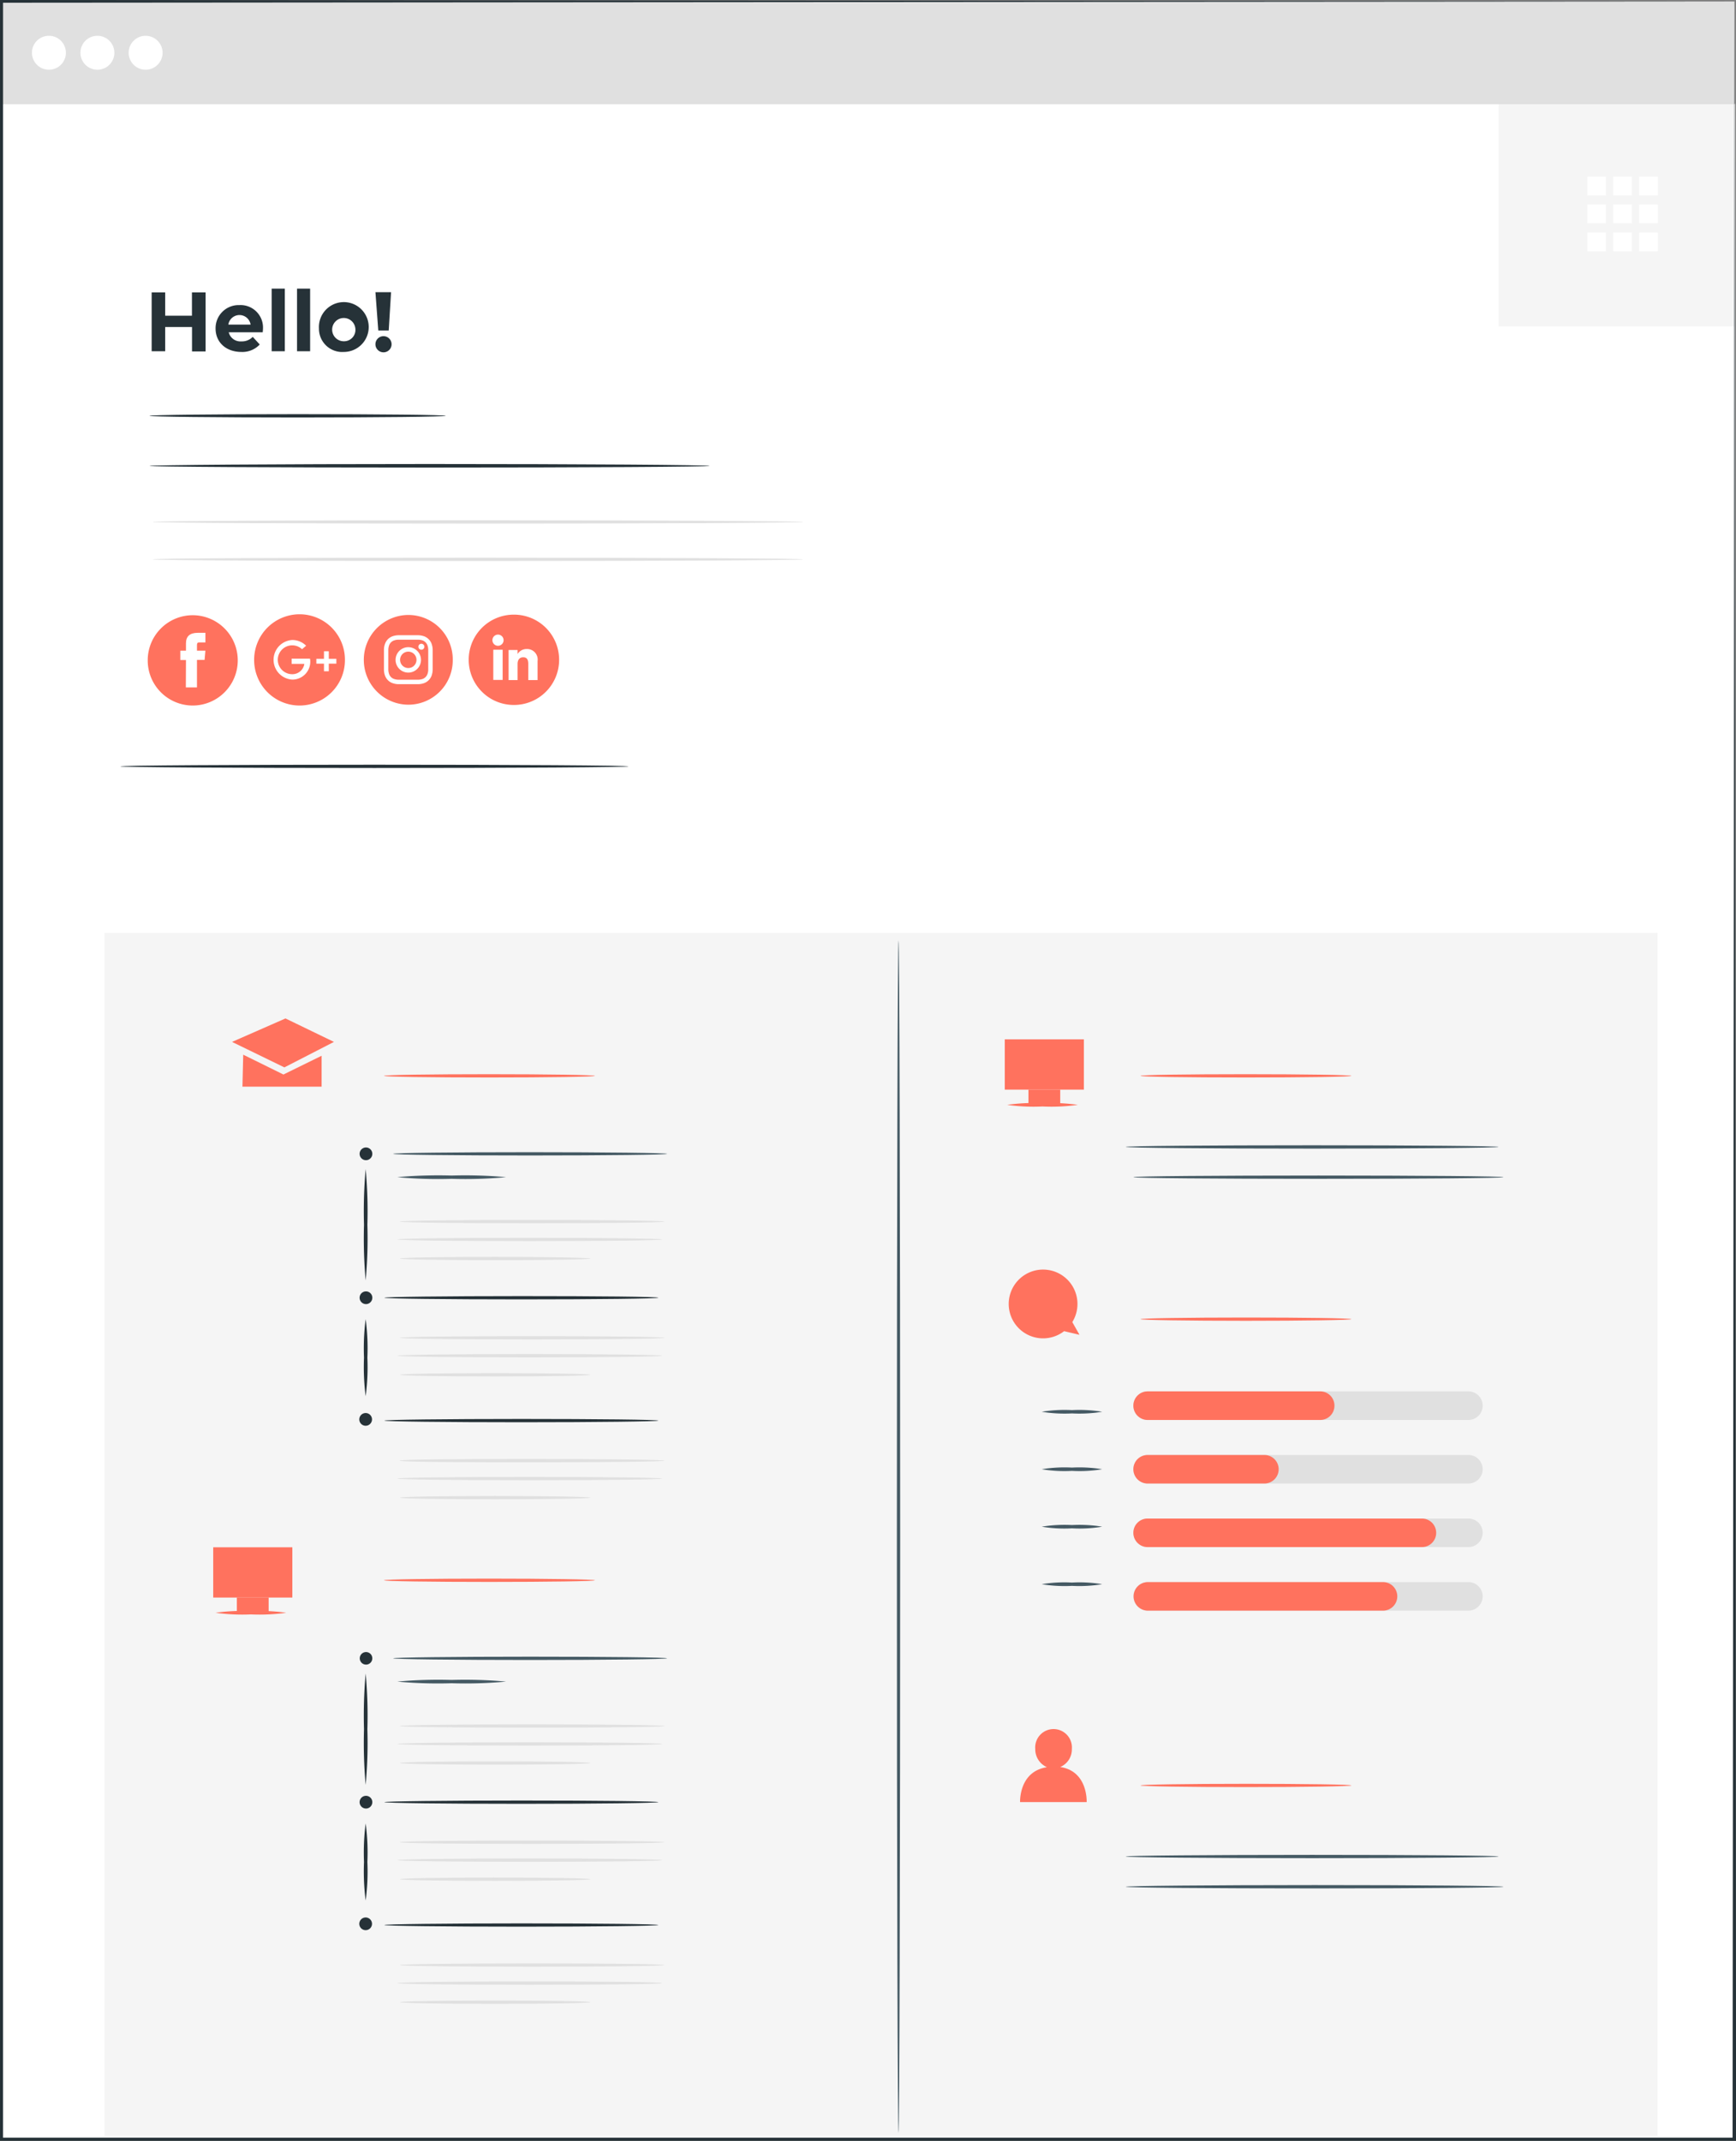 <svg xmlns="http://www.w3.org/2000/svg" viewBox="0 0 273.23 336.83"><rect x="0" y="0" width="273.23" height="336.83" fill="#808080" stroke="none"/><defs><style>.cls-1{fill:#fff;}.cls-2{fill:#f5f5f5;}.cls-3{fill:#e0e0e0;}.cls-4{fill:#263238;}.cls-5{fill:#ff725e;}.cls-6{fill:#455a64;}</style></defs><g id="Calque_2" data-name="Calque 2"><g id="Resume"><rect class="cls-1" x="0.34" y="16.34" width="272.73" height="320.17"/><rect class="cls-2" x="235.86" y="16.4" width="37.13" height="34.94"/><rect class="cls-1" x="249.82" y="27.79" width="2.94" height="2.95"/><rect class="cls-1" x="253.91" y="27.79" width="2.94" height="2.95"/><rect class="cls-1" x="257.99" y="27.79" width="2.94" height="2.95"/><rect class="cls-1" x="249.82" y="32.18" width="2.94" height="2.95"/><rect class="cls-1" x="253.91" y="32.18" width="2.94" height="2.95"/><rect class="cls-1" x="257.99" y="32.18" width="2.94" height="2.95"/><rect class="cls-1" x="249.82" y="36.58" width="2.94" height="2.95"/><rect class="cls-1" x="253.91" y="36.58" width="2.94" height="2.95"/><rect class="cls-1" x="257.99" y="36.58" width="2.94" height="2.95"/><rect class="cls-3" x="0.26" y="0.22" width="272.73" height="16.18"/><path class="cls-1" d="M10.37,8.31A2.67,2.67,0,1,1,7.71,5.63,2.67,2.67,0,0,1,10.37,8.31Z"/><path class="cls-1" d="M18,8.31a2.67,2.67,0,1,1-2.67-2.68A2.67,2.67,0,0,1,18,8.31Z"/><path class="cls-1" d="M25.59,8.31a2.67,2.67,0,1,1-2.67-2.68A2.68,2.68,0,0,1,25.59,8.31Z"/><path class="cls-4" d="M32.36,46v9.29H30.22V51.45H26v3.81H23.87V46H26v3.67h4.21V46Z"/><path class="cls-4" d="M41.35,52.28H36a1.9,1.9,0,0,0,2,1.43A2.37,2.37,0,0,0,39.78,53l1.1,1.2A3.73,3.73,0,0,1,38,55.37c-2.46,0-4.07-1.55-4.07-3.68A3.63,3.63,0,0,1,37.68,48a3.53,3.53,0,0,1,3.71,3.7C41.39,51.88,41.36,52.11,41.35,52.28Zm-5.41-1.21h3.5a1.77,1.77,0,0,0-3.5,0Z"/><path class="cls-4" d="M42.76,45.41h2.07v9.85H42.76Z"/><path class="cls-4" d="M46.75,45.41h2.06v9.85H46.75Z"/><path class="cls-4" d="M50.2,51.69a3.92,3.92,0,1,1,3.92,3.68A3.66,3.66,0,0,1,50.2,51.69Zm5.73,0a1.83,1.83,0,1,0-1.81,2A1.79,1.79,0,0,0,55.93,51.69Z"/><path class="cls-4" d="M59.09,54.16a1.27,1.27,0,0,1,2.54,0,1.27,1.27,0,0,1-2.54,0Zm0-8.19h2.46L61.18,52H59.54Z"/><path class="cls-4" d="M70.16,65.42c0,.14-10.44.26-23.32.26s-23.32-.12-23.32-.26,10.44-.26,23.32-.26S70.16,65.27,70.16,65.42Z"/><path class="cls-4" d="M111.7,73.3c0,.14-19.74.26-44.09.26s-44.09-.12-44.09-.26S43.26,73,67.61,73,111.7,73.15,111.7,73.3Z"/><path class="cls-3" d="M126.43,82.11c0,.14-22.94.26-51.23.26S24,82.25,24,82.11s22.93-.26,51.23-.26S126.43,82,126.43,82.11Z"/><path class="cls-3" d="M126.43,88c0,.14-22.94.26-51.23.26S24,88.16,24,88s22.93-.26,51.23-.26S126.43,87.87,126.43,88Z"/><path class="cls-5" d="M80.86,110.91h0a7.1,7.1,0,0,1-7.09-7.11h0a7.09,7.09,0,0,1,7.09-7.1h0A7.1,7.1,0,0,1,88,103.8h0A7.1,7.1,0,0,1,80.86,110.91Z"/><rect class="cls-1" x="77.64" y="102.22" width="1.47" height="4.75"/><path class="cls-1" d="M78.37,101.6a.88.88,0,1,0-.87-.88A.88.88,0,0,0,78.37,101.6Z"/><path class="cls-1" d="M81.46,104.48c0-.67.3-1.07.89-1.07s.8.38.8,1.07V107h1.46v-3a1.66,1.66,0,0,0-1.73-1.89,1.64,1.64,0,0,0-1.42.79v-.64H80.05V107h1.41Z"/><path class="cls-5" d="M47.18,111h0A7.16,7.16,0,0,1,40,103.8h0a7.16,7.16,0,0,1,7.15-7.16h0a7.15,7.15,0,0,1,7.14,7.16h0A7.15,7.15,0,0,1,47.18,111Z"/><path class="cls-1" d="M48.79,103.62H45.9v.83h2A1.9,1.9,0,0,1,46,106.07a2.27,2.27,0,1,1,1.54-3.93l.64-.55a3.07,3.07,0,0,0-2.18-.9,3.12,3.12,0,0,0,0,6.23,2.82,2.82,0,0,0,2.83-3Z"/><polygon class="cls-1" points="52.94 103.65 51.75 103.65 51.75 102.46 50.99 102.46 50.99 103.65 49.79 103.65 49.79 104.41 50.99 104.41 50.99 105.61 51.75 105.61 51.75 104.41 52.94 104.41 52.94 103.65"/><path class="cls-5" d="M64.26,110.87h0a7.05,7.05,0,0,1-7-7.06h0a7.05,7.05,0,0,1,7-7.06h0a7,7,0,0,1,7,7.06h0A7,7,0,0,1,64.26,110.87Z"/><path class="cls-1" d="M64.26,100.64c1,0,1.16,0,1.56,0a2.35,2.35,0,0,1,.72.13,1.29,1.29,0,0,1,.73.74,2.07,2.07,0,0,1,.13.72c0,.41,0,.53,0,1.56s0,1.16,0,1.57a2,2,0,0,1-.13.71,1.29,1.29,0,0,1-.73.74,2.35,2.35,0,0,1-.72.13c-.4,0-.53,0-1.56,0s-1.15,0-1.56,0a2.27,2.27,0,0,1-.71-.13,1.27,1.27,0,0,1-.74-.74,2.27,2.27,0,0,1-.13-.71c0-.41,0-.54,0-1.57s0-1.15,0-1.56a2.35,2.35,0,0,1,.13-.72,1.27,1.27,0,0,1,.74-.74,2.27,2.27,0,0,1,.71-.13c.41,0,.53,0,1.56,0m0-.7c-1.05,0-1.18,0-1.59,0a2.94,2.94,0,0,0-.93.18,2,2,0,0,0-.69.45,2,2,0,0,0-.44.69,2.69,2.69,0,0,0-.18.94c0,.41,0,.54,0,1.59s0,1.18,0,1.6a2.8,2.8,0,0,0,.18.94,1.94,1.94,0,0,0,.44.68,1.87,1.87,0,0,0,.69.45,2.94,2.94,0,0,0,.93.18c.41,0,.54,0,1.59,0s1.18,0,1.59,0a3,3,0,0,0,.94-.18,2,2,0,0,0,1.13-1.13,3.07,3.07,0,0,0,.18-.94c0-.42,0-.55,0-1.6s0-1.18,0-1.59a3,3,0,0,0-.18-.94,1.87,1.87,0,0,0-.45-.69,2,2,0,0,0-.68-.45,3,3,0,0,0-.94-.18c-.41,0-.54,0-1.59,0"/><path class="cls-1" d="M64.26,101.82a2,2,0,1,0,2,2,2,2,0,0,0-2-2m0,3.28a1.29,1.29,0,1,1,1.29-1.29,1.28,1.28,0,0,1-1.29,1.29"/><path class="cls-1" d="M66.79,101.75a.47.47,0,1,1-.47-.47.47.47,0,0,1,.47.47"/><path class="cls-5" d="M30.33,111h0a7.09,7.09,0,0,1-7.08-7.1h0a7.09,7.09,0,0,1,7.08-7.11h0a7.1,7.1,0,0,1,7.09,7.11h0A7.1,7.1,0,0,1,30.33,111Z"/><path class="cls-1" d="M29.25,108.15H31v-4.33h1.2l.13-1.45H31v-.82c0-.35.06-.48.39-.48h.94V99.56h-1.2c-1.28,0-1.86.57-1.86,1.66v1.15h-.89v1.47h.89Z"/><path class="cls-4" d="M98.93,120.57c0,.14-17.92.26-40,.26s-40-.12-40-.26,17.93-.26,40-.26S98.93,120.43,98.93,120.57Z"/><rect class="cls-2" x="16.45" y="146.76" width="244.43" height="189.28"/><path class="cls-5" d="M93.64,169.26c0,.15-7.44.26-16.6.26s-16.61-.11-16.61-.26S67.86,169,77,169,93.64,169.12,93.64,169.26Z"/><path class="cls-5" d="M212.7,169.26c0,.15-7.43.26-16.6.26s-16.6-.11-16.6-.26,7.43-.26,16.6-.26S212.7,169.12,212.7,169.26Z"/><path class="cls-5" d="M212.7,207.54c0,.14-7.43.26-16.6.26s-16.6-.12-16.6-.26,7.43-.26,16.6-.26S212.7,207.39,212.7,207.54Z"/><path class="cls-6" d="M105,181.53c0,.15-9.66.26-21.57.26s-21.56-.11-21.56-.26,9.65-.26,21.56-.26S105,181.39,105,181.53Z"/><path class="cls-4" d="M103.62,204.17c0,.14-9.66.26-21.57.26s-21.56-.12-21.56-.26,9.65-.26,21.56-.26S103.62,204,103.62,204.17Z"/><path class="cls-4" d="M58.6,181.53a1,1,0,1,1-1-1A1,1,0,0,1,58.6,181.53Z"/><path class="cls-4" d="M58.6,204.17a1,1,0,0,1-2,0,1,1,0,1,1,2,0Z"/><path class="cls-4" d="M58.55,223.31a1,1,0,1,1-1-1A1,1,0,0,1,58.55,223.31Z"/><path class="cls-4" d="M57.55,201.44a74.81,74.81,0,0,1-.26-8.75,74.92,74.92,0,0,1,.26-8.76,71.05,71.05,0,0,1,.27,8.76A71,71,0,0,1,57.55,201.44Z"/><path class="cls-4" d="M57.55,219.66a36.05,36.05,0,0,1-.26-6.06,36,36,0,0,1,.26-6.06,34.11,34.11,0,0,1,.27,6.06A34.2,34.2,0,0,1,57.55,219.66Z"/><path class="cls-6" d="M79.65,185.2a69.11,69.11,0,0,1-8.56.26,69.24,69.24,0,0,1-8.56-.26,71.68,71.68,0,0,1,8.56-.26A71.54,71.54,0,0,1,79.65,185.2Z"/><path class="cls-3" d="M104.6,192.19c0,.15-9.34.26-20.85.26s-20.85-.11-20.85-.26,9.33-.26,20.85-.26S104.6,192.05,104.6,192.19Z"/><path class="cls-3" d="M92.93,198c0,.15-6.72.26-15,.26s-15-.11-15-.26,6.72-.26,15-.26S92.93,197.87,92.93,198Z"/><path class="cls-3" d="M104.23,195c0,.15-9.33.26-20.85.26s-20.85-.11-20.85-.26,9.34-.26,20.85-.26S104.23,194.87,104.23,195Z"/><path class="cls-3" d="M104.6,210.47c0,.15-9.34.26-20.85.26s-20.85-.11-20.85-.26,9.33-.26,20.85-.26S104.6,210.33,104.6,210.47Z"/><path class="cls-3" d="M92.93,216.29c0,.15-6.72.26-15,.26s-15-.11-15-.26,6.72-.26,15-.26S92.93,216.15,92.93,216.29Z"/><path class="cls-3" d="M104.23,213.29c0,.15-9.33.26-20.85.26s-20.85-.11-20.85-.26,9.34-.26,20.85-.26S104.23,213.15,104.23,213.29Z"/><path class="cls-4" d="M103.62,223.5c0,.14-9.66.26-21.57.26s-21.56-.12-21.56-.26,9.65-.26,21.56-.26S103.62,223.35,103.62,223.5Z"/><path class="cls-3" d="M104.6,229.8c0,.15-9.34.26-20.85.26S62.9,230,62.9,229.8s9.33-.26,20.85-.26S104.6,229.66,104.6,229.8Z"/><path class="cls-3" d="M92.93,235.62c0,.15-6.72.26-15,.26s-15-.11-15-.26,6.72-.26,15-.26S92.93,235.48,92.93,235.62Z"/><path class="cls-3" d="M104.23,232.62c0,.15-9.33.26-20.85.26s-20.85-.11-20.85-.26,9.34-.26,20.85-.26S104.23,232.48,104.23,232.62Z"/><path class="cls-5" d="M93.64,248.62c0,.15-7.44.26-16.6.26s-16.61-.11-16.61-.26,7.43-.26,16.61-.26S93.64,248.48,93.64,248.62Z"/><path class="cls-6" d="M105,260.9c0,.14-9.66.26-21.57.26s-21.56-.12-21.56-.26,9.65-.26,21.56-.26S105,260.75,105,260.9Z"/><path class="cls-4" d="M103.62,283.53c0,.14-9.66.26-21.57.26s-21.56-.12-21.56-.26,9.65-.26,21.56-.26S103.62,283.38,103.62,283.53Z"/><circle class="cls-4" cx="57.61" cy="260.9" r="0.99"/><path class="cls-4" d="M58.6,283.53a1,1,0,1,1-1-1A1,1,0,0,1,58.6,283.53Z"/><path class="cls-4" d="M58.55,302.67a1,1,0,1,1-1-1A1,1,0,0,1,58.55,302.67Z"/><path class="cls-4" d="M57.55,280.81a74.92,74.92,0,0,1-.26-8.76,74.92,74.92,0,0,1,.26-8.76,71.05,71.05,0,0,1,.27,8.76A71.05,71.05,0,0,1,57.55,280.81Z"/><path class="cls-4" d="M57.55,299a36,36,0,0,1-.26-6.06,36,36,0,0,1,.26-6.06,34.11,34.11,0,0,1,.27,6.06A34.11,34.11,0,0,1,57.55,299Z"/><path class="cls-6" d="M79.65,264.56a69.11,69.11,0,0,1-8.56.26,69.24,69.24,0,0,1-8.56-.26,71.68,71.68,0,0,1,8.56-.26A71.54,71.54,0,0,1,79.65,264.56Z"/><path class="cls-3" d="M104.6,271.55c0,.15-9.34.26-20.85.26s-20.85-.11-20.85-.26,9.33-.26,20.85-.26S104.6,271.41,104.6,271.55Z"/><path class="cls-3" d="M92.93,277.37c0,.15-6.72.26-15,.26s-15-.11-15-.26,6.72-.26,15-.26S92.93,277.23,92.93,277.37Z"/><path class="cls-3" d="M104.23,274.37c0,.15-9.33.26-20.85.26s-20.85-.11-20.85-.26,9.34-.26,20.85-.26S104.23,274.23,104.23,274.37Z"/><path class="cls-3" d="M104.6,289.83c0,.15-9.34.26-20.85.26S62.9,290,62.9,289.83s9.33-.26,20.85-.26S104.6,289.69,104.6,289.83Z"/><path class="cls-3" d="M92.93,295.65c0,.15-6.72.26-15,.26s-15-.11-15-.26,6.72-.26,15-.26S92.93,295.51,92.93,295.65Z"/><path class="cls-3" d="M104.23,292.65c0,.15-9.33.26-20.85.26s-20.85-.11-20.85-.26,9.34-.26,20.85-.26S104.23,292.51,104.23,292.65Z"/><path class="cls-4" d="M103.62,302.86c0,.14-9.66.26-21.57.26s-21.56-.12-21.56-.26,9.65-.26,21.56-.26S103.62,302.71,103.62,302.86Z"/><path class="cls-3" d="M104.6,309.16c0,.15-9.34.26-20.85.26s-20.85-.11-20.85-.26,9.33-.26,20.85-.26S104.6,309,104.6,309.16Z"/><path class="cls-3" d="M92.93,315c0,.15-6.72.26-15,.26s-15-.11-15-.26,6.72-.26,15-.26S92.93,314.84,92.93,315Z"/><path class="cls-3" d="M104.23,312c0,.15-9.33.26-20.85.26s-20.85-.11-20.85-.26,9.34-.26,20.85-.26S104.23,311.84,104.23,312Z"/><path class="cls-6" d="M141.42,335.58c-.14,0-.26-42-.26-93.81s.12-93.82.26-93.82.26,42,.26,93.82S141.56,335.58,141.42,335.58Z"/><path class="cls-6" d="M235.86,180.44c0,.15-13.14.27-29.34.27s-29.35-.12-29.35-.27,13.13-.26,29.35-.26S235.86,180.3,235.86,180.44Z"/><path class="cls-6" d="M236.64,185.2c0,.15-13,.26-29.12.26s-29.14-.11-29.14-.26,13-.26,29.14-.26S236.64,185.06,236.64,185.2Z"/><path class="cls-5" d="M212.7,280.9c0,.14-7.43.26-16.6.26s-16.6-.12-16.6-.26,7.43-.26,16.6-.26S212.7,280.75,212.7,280.9Z"/><path class="cls-6" d="M235.86,292.08c0,.14-13.14.26-29.34.26s-29.35-.12-29.35-.26,13.13-.26,29.35-.26S235.86,291.93,235.86,292.08Z"/><path class="cls-6" d="M236.64,296.84c0,.14-13.31.26-29.73.26s-29.74-.12-29.74-.26,13.31-.27,29.74-.27S236.64,296.69,236.64,296.84Z"/><path class="cls-3" d="M231.11,223.4H180.63a2.25,2.25,0,0,1-2.25-2.25h0a2.25,2.25,0,0,1,2.25-2.25h50.48a2.25,2.25,0,0,1,2.25,2.25h0A2.25,2.25,0,0,1,231.11,223.4Z"/><path class="cls-5" d="M207.79,223.4H180.63a2.25,2.25,0,0,1-2.25-2.25h0a2.25,2.25,0,0,1,2.25-2.25h27.16a2.24,2.24,0,0,1,2.24,2.25h0A2.24,2.24,0,0,1,207.79,223.4Z"/><path class="cls-3" d="M231.11,233.4H180.63a2.25,2.25,0,0,1-2.25-2.25h0a2.24,2.24,0,0,1,2.25-2.24h50.48a2.24,2.24,0,0,1,2.25,2.24h0A2.25,2.25,0,0,1,231.11,233.4Z"/><path class="cls-5" d="M199,233.4H180.63a2.25,2.25,0,0,1-2.25-2.25h0a2.24,2.24,0,0,1,2.25-2.24H199a2.24,2.24,0,0,1,2.25,2.24h0A2.25,2.25,0,0,1,199,233.4Z"/><path class="cls-3" d="M231.11,243.4H180.63a2.25,2.25,0,0,1-2.25-2.25h0a2.24,2.24,0,0,1,2.25-2.24h50.48a2.24,2.24,0,0,1,2.25,2.24h0A2.25,2.25,0,0,1,231.11,243.4Z"/><path class="cls-5" d="M223.8,243.4H180.63a2.25,2.25,0,0,1-2.25-2.25h0a2.24,2.24,0,0,1,2.25-2.24H223.8a2.24,2.24,0,0,1,2.24,2.24h0A2.24,2.24,0,0,1,223.8,243.4Z"/><path class="cls-3" d="M231.11,253.4H180.63a2.25,2.25,0,0,1-2.25-2.25h0a2.24,2.24,0,0,1,2.25-2.24h50.48a2.24,2.24,0,0,1,2.25,2.24h0A2.25,2.25,0,0,1,231.11,253.4Z"/><path class="cls-5" d="M217.67,253.4h-37a2.25,2.25,0,0,1-2.25-2.25h0a2.24,2.24,0,0,1,2.25-2.24h37a2.24,2.24,0,0,1,2.25,2.24h0A2.25,2.25,0,0,1,217.67,253.4Z"/><path class="cls-6" d="M173.47,222.11a22.22,22.22,0,0,1-4.75.26,22.28,22.28,0,0,1-4.76-.26,22.28,22.28,0,0,1,4.76-.26A22.22,22.22,0,0,1,173.47,222.11Z"/><path class="cls-6" d="M173.47,231.15a21.47,21.47,0,0,1-4.75.26,21.53,21.53,0,0,1-4.76-.26,22.28,22.28,0,0,1,4.76-.26A22.22,22.22,0,0,1,173.47,231.15Z"/><path class="cls-6" d="M173.47,240.19a21.47,21.47,0,0,1-4.75.26,21.53,21.53,0,0,1-4.76-.26,22.28,22.28,0,0,1,4.76-.26A22.22,22.22,0,0,1,173.47,240.19Z"/><path class="cls-6" d="M173.47,249.24a22.22,22.22,0,0,1-4.75.26,22.28,22.28,0,0,1-4.76-.26,21.53,21.53,0,0,1,4.76-.26A21.47,21.47,0,0,1,173.47,249.24Z"/><polygon class="cls-5" points="36.52 163.92 44.93 160.23 52.56 163.92 44.76 167.93 36.52 163.92"/><polygon class="cls-5" points="38.28 165.93 38.16 170.96 50.62 170.96 50.62 166.1 44.61 169.05 38.28 165.93"/><rect class="cls-5" x="158.14" y="163.52" width="12.45" height="7.91"/><rect class="cls-5" x="161.87" y="171.43" width="5" height="2.48"/><path class="cls-5" d="M169.64,173.82a29.31,29.31,0,0,1-5.56.26,29.31,29.31,0,0,1-5.56-.26,30.34,30.34,0,0,1,5.56-.26A30.34,30.34,0,0,1,169.64,173.82Z"/><rect class="cls-5" x="33.56" y="243.43" width="12.45" height="7.91"/><rect class="cls-5" x="37.28" y="251.34" width="5" height="2.48"/><path class="cls-5" d="M45.05,253.73a30.34,30.34,0,0,1-5.56.26,30.34,30.34,0,0,1-5.56-.26,30.34,30.34,0,0,1,5.56-.26A30.34,30.34,0,0,1,45.05,253.73Z"/><path class="cls-5" d="M169.9,210l-1.13-2a5.41,5.41,0,1,0-1.29,1.43h0Z"/><path class="cls-5" d="M166.87,278a3,3,0,0,0,1.83-2.84,2.89,2.89,0,1,0-5.76,0,3.08,3.08,0,0,0,1.84,2.87c-4.44.67-4.23,5.49-4.23,5.49l10.48,0S171.27,278.66,166.87,278Z"/><path class="cls-4" d="M273,.22c0,2,.1,136.33.24,336.35v.23H273l-272.7,0H0v-.26C0,212.12,0,96.4,0,.22V0H.26L273,.22.26.43.48.22c0,96.18,0,211.9,0,336.35l-.26-.26h0l272.7,0-.23.23C272.9,136.55,273,2.25,273,.22Z"/></g></g></svg>